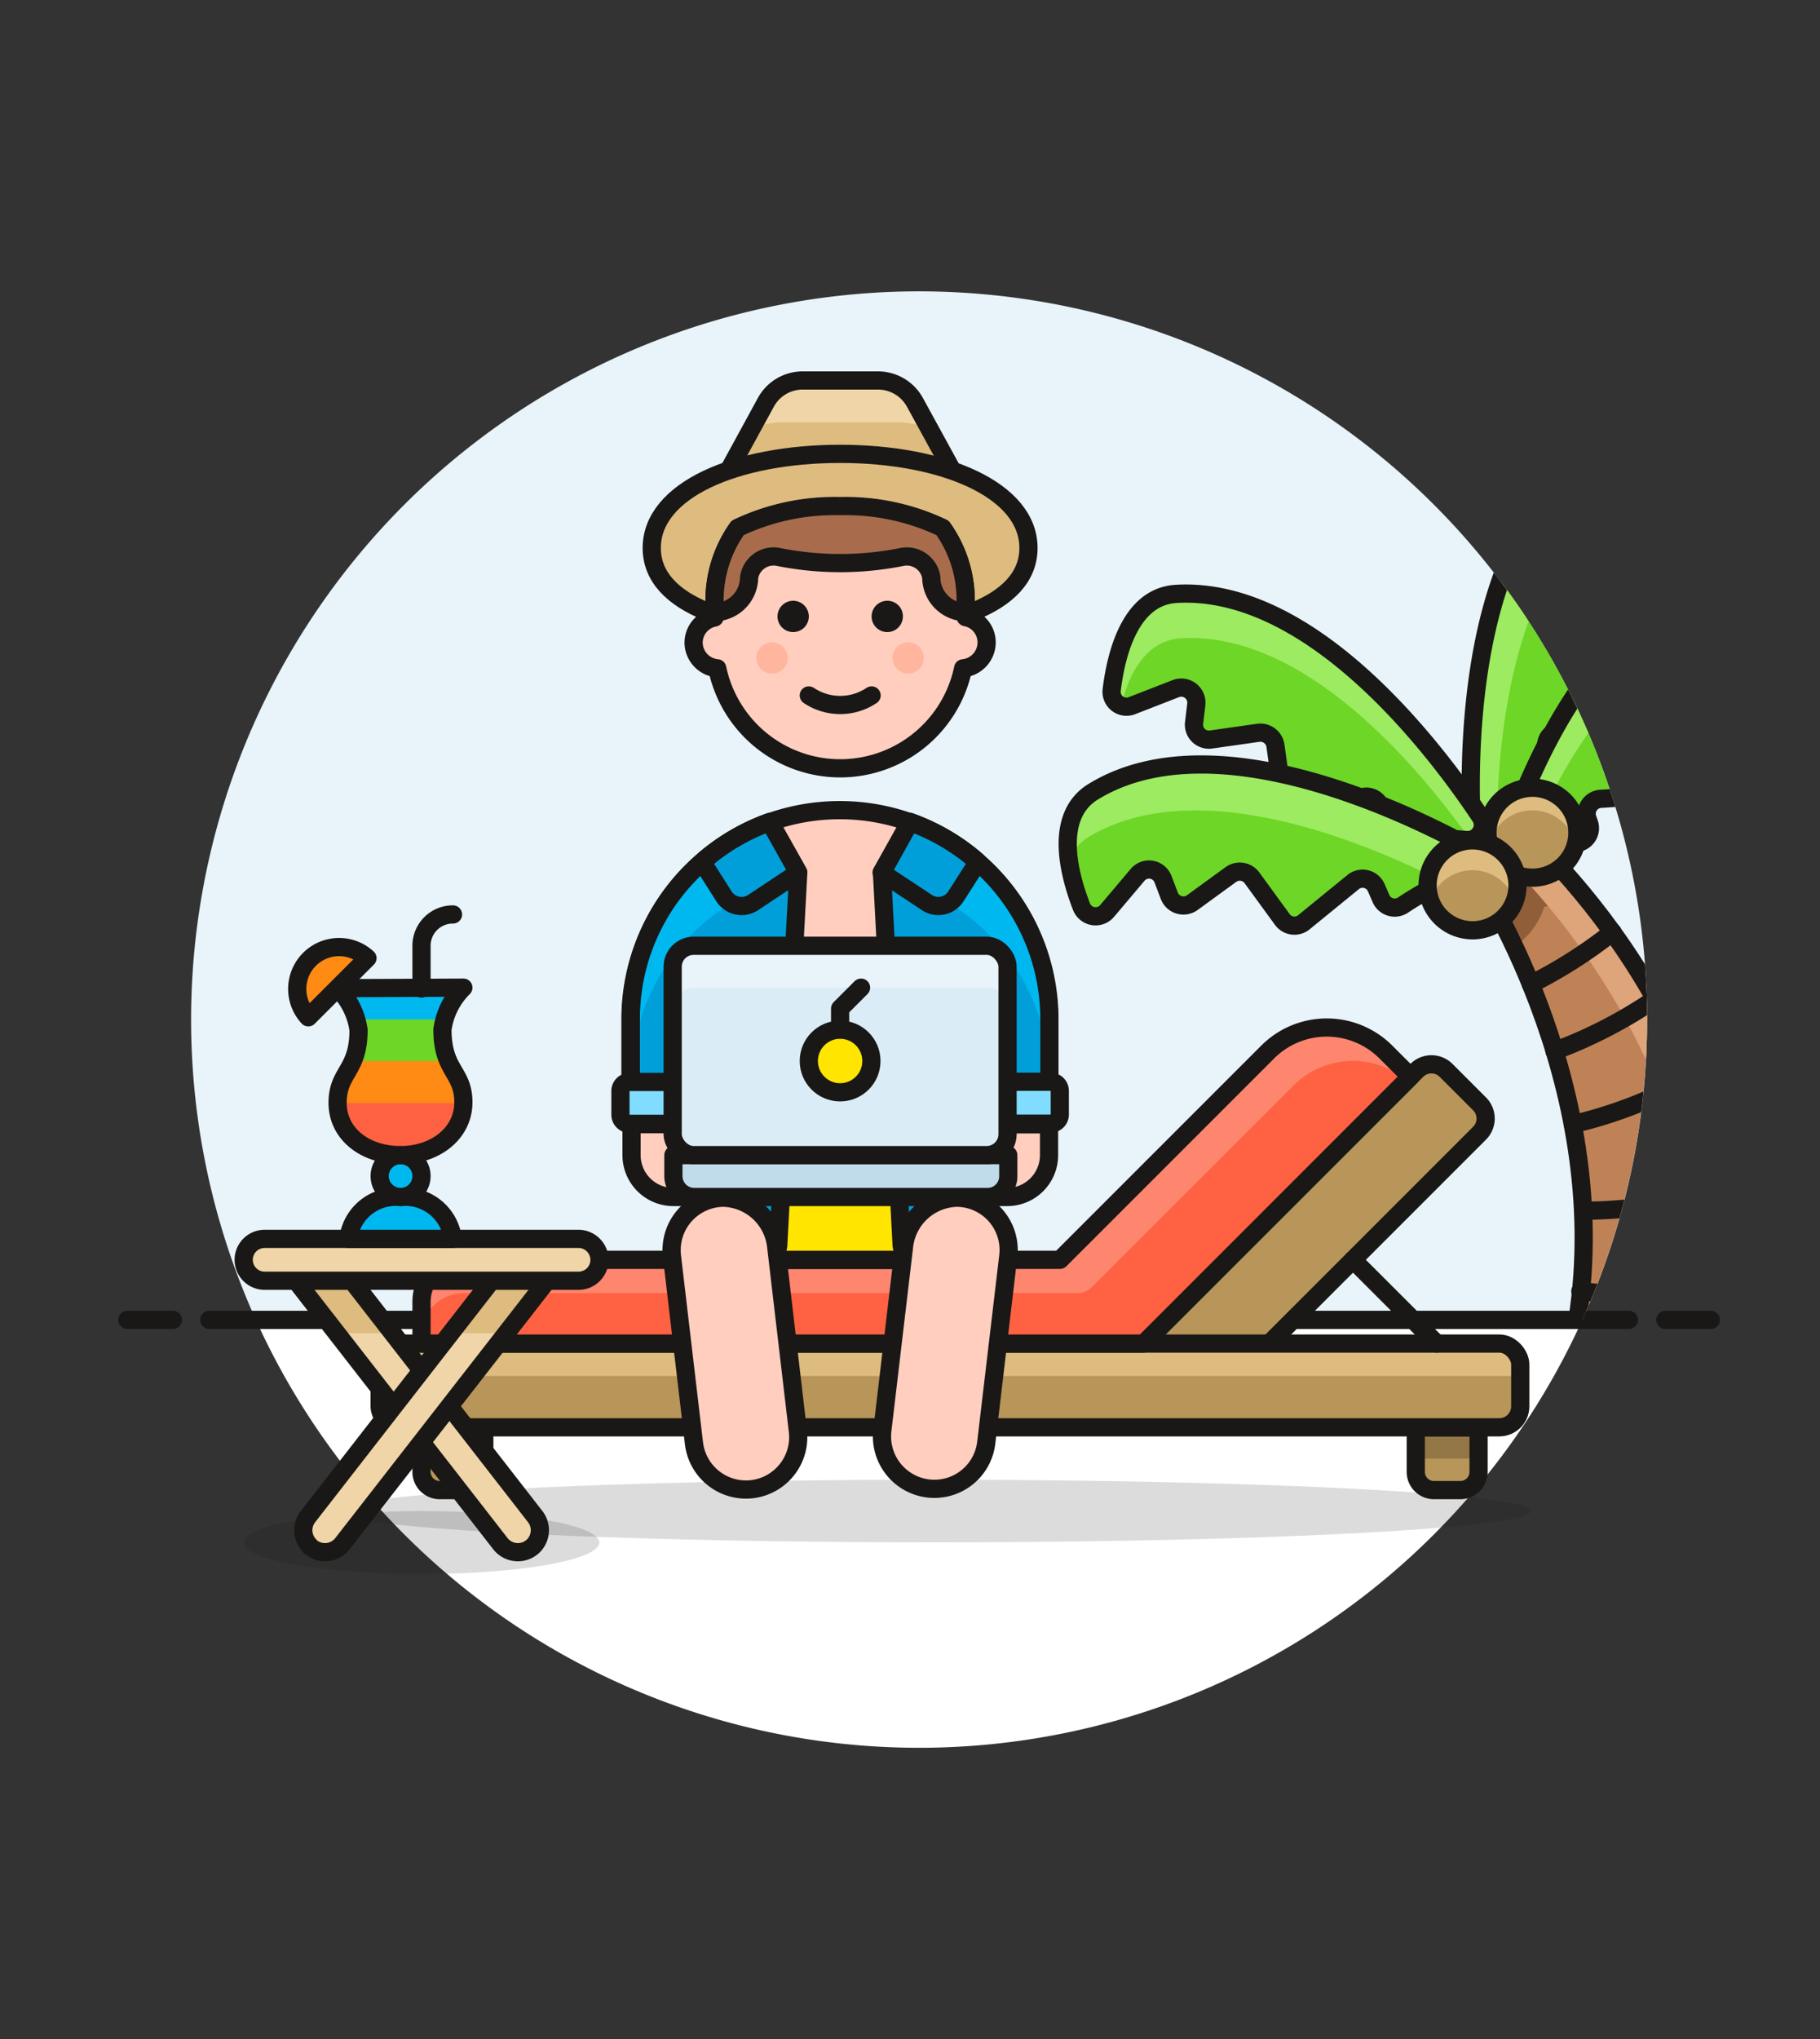 <svg id="Multicolor" xmlns="http://www.w3.org/2000/svg" xmlns:xlink="http://www.w3.org/1999/xlink" viewBox="0 0 100 112"><rect x="0" y="0" width="100" height="112" fill="#333333" stroke="none"/><defs><style>.cls-1,.cls-4{fill:none;}.cls-2{fill:#e8f4fa;}.cls-3{fill:#fff;}.cls-18,.cls-19,.cls-22,.cls-23,.cls-25,.cls-28,.cls-29,.cls-31,.cls-33,.cls-34,.cls-4,.cls-6{stroke:#191816;stroke-linecap:round;stroke-linejoin:round;}.cls-26,.cls-5{fill:#191816;}.cls-5{opacity:0.15;}.cls-6,.cls-7{fill:#b89558;}.cls-8{fill:#947746;}.cls-25,.cls-9{fill:#debb7e;}.cls-10{fill:#ff6242;}.cls-11{fill:#ff866e;}.cls-12{clip-path:url(#clip-path);}.cls-13{fill:#6dd627;}.cls-14{fill:#9ceb60;}.cls-15{fill:#bf8256;}.cls-16{fill:#915e3a;}.cls-17{fill:#dea47a;}.cls-18{fill:#ffe500;}.cls-19{fill:#ffcebf;}.cls-20,.cls-22{fill:#009fd9;}.cls-21,.cls-33{fill:#00b8f0;}.cls-23{fill:#80ddff;}.cls-24,.cls-31{fill:#f0d5a8;}.cls-27{fill:#ffb59e;}.cls-28{fill:#a86c4d;}.cls-29{fill:#c0dceb;}.cls-30{fill:#daedf7;}.cls-32,.cls-34{fill:#ff8a14;}</style><clipPath id="clip-path"><path class="cls-1" d="M50.5,16a40,40,0,1,0,40,40A40,40,0,0,0,50.5,16Z"/></clipPath></defs><title>07- digital-nomad-male-caucasian-1</title><g id="Background"><g id="New_Symbol_83-14" data-name="New Symbol 83"><path class="cls-2" d="M90.5,56A40,40,0,1,0,14.06,72.5H86.94A39.85,39.85,0,0,0,90.5,56Z"/><path class="cls-3" d="M14.06,72.5a40,40,0,0,0,72.88,0Z"/><line class="cls-4" x1="11.5" y1="72.5" x2="89.5" y2="72.5"/><line class="cls-4" x1="7" y1="72.5" x2="9.5" y2="72.5"/><line class="cls-4" x1="91.5" y1="72.5" x2="94" y2="72.5"/></g></g><g id="Scene"><ellipse class="cls-5" cx="23.16" cy="84.73" rx="9.77" ry="1.73"/><path class="cls-6" d="M81.29,62.25l-15,15L62.84,73.8l15-15a1.14,1.14,0,0,1,1.62,0l1.83,1.83A1.14,1.14,0,0,1,81.29,62.25Z"/><path class="cls-7" d="M23.16,78.4h3.45a0,0,0,0,1,0,0v2.45a1,1,0,0,1-1,1H24.16a1,1,0,0,1-1-1V78.4A0,0,0,0,1,23.16,78.4Z"/><rect class="cls-8" x="23.16" y="78.4" width="3.45" height="1.72"/><path class="cls-4" d="M23.16,78.4h3.45a0,0,0,0,1,0,0v2.45a1,1,0,0,1-1,1H24.16a1,1,0,0,1-1-1V78.4A0,0,0,0,1,23.16,78.4Z"/><path class="cls-7" d="M77.79,78.4h3.45a0,0,0,0,1,0,0v2.45a1,1,0,0,1-1,1H78.79a1,1,0,0,1-1-1V78.4A0,0,0,0,1,77.79,78.4Z"/><rect class="cls-8" x="77.79" y="78.4" width="3.45" height="1.72"/><path class="cls-4" d="M77.79,78.4h3.45a0,0,0,0,1,0,0v2.45a1,1,0,0,1-1,1H78.79a1,1,0,0,1-1-1V78.4A0,0,0,0,1,77.79,78.4Z"/><rect class="cls-7" x="20.86" y="73.8" width="62.67" height="4.6" rx="1.15" ry="1.15"/><path class="cls-9" d="M22,73.8A1.16,1.16,0,0,0,20.86,75v.58H83.54V75a1.16,1.16,0,0,0-1.15-1.15Z"/><rect class="cls-4" x="20.86" y="73.8" width="62.67" height="4.6" rx="1.15" ry="1.15"/><line class="cls-4" x1="78.94" y1="73.8" x2="74.34" y2="69.2"/><path class="cls-10" d="M77.5,59.14,62.84,73.8H23.16V71.5a2.3,2.3,0,0,1,2.3-2.3H58.24L69.65,57.79a4.59,4.59,0,0,1,6.5,0Z"/><path class="cls-11" d="M77.5,59.14l-.21.21a4.6,4.6,0,0,0-6.21.27L60,70.69a1.13,1.13,0,0,1-.81.34H25.46a2.31,2.31,0,0,0-2.3,2.3V71.5a2.31,2.31,0,0,1,2.3-2.3H58.24L69.65,57.79a4.61,4.61,0,0,1,6.5,0Z"/><path class="cls-4" d="M77.5,59.14,62.84,73.8H23.16V71.5a2.3,2.3,0,0,1,2.3-2.3H58.24L69.65,57.79a4.59,4.59,0,0,1,6.5,0Z"/><ellipse class="cls-5" cx="51.34" cy="83" rx="32.78" ry="1.72"/><g class="cls-12"><path class="cls-13" d="M82.2,45.48a.83.83,0,0,1-1.36-.6c-.16-4.37.08-15.66,6.41-19.69,2.18-1.38,4.69.82,6,2.22a.82.82,0,0,1-.41,1.35l-2.51.65a.82.82,0,0,0-.4,1.35l.67.72a.82.82,0,0,1-.22,1.29L88,34a.81.81,0,0,0-.34,1.11L89,37.62a.83.83,0,0,1-.39,1.14l-3.18,1.45a.82.82,0,0,0-.28,1.28l.42.5a.82.82,0,0,1-.24,1.25A19.55,19.55,0,0,0,82.2,45.48Z"/><path class="cls-14" d="M88.71,27.66c1.52-1,3.2-.19,4.51.85a.81.81,0,0,0,0-1.1c-1.29-1.4-3.8-3.6-6-2.22-6.33,4-6.57,15.32-6.41,19.69a.83.83,0,0,0,1.36.6l.07-.06C82.3,40.28,83.17,31.19,88.71,27.66Z"/><path class="cls-4" d="M82.2,45.48a.83.83,0,0,1-1.36-.6c-.16-4.37.08-15.66,6.41-19.69,2.18-1.38,4.69.82,6,2.22a.82.82,0,0,1-.41,1.35l-2.51.65a.82.82,0,0,0-.4,1.35l.67.72a.82.82,0,0,1-.22,1.29L88,34a.81.81,0,0,0-.34,1.11L89,37.62a.83.83,0,0,1-.39,1.14l-3.18,1.45a.82.82,0,0,0-.28,1.28l.42.5a.82.82,0,0,1-.24,1.25A19.55,19.55,0,0,0,82.2,45.48Z"/><path class="cls-13" d="M80.58,46.14a.83.83,0,0,0,.76-1.28c-2.42-3.64-9.21-12.67-16.7-12.24-2.58.14-3.33,3.4-3.56,5.29a.82.82,0,0,0,1.12.85l2.42-.94a.83.83,0,0,1,1.11.88l-.12,1a.82.82,0,0,0,.93.92l2.61-.37a.84.84,0,0,1,.93.71l.39,2.81a.82.82,0,0,0,1,.69l3.42-.68a.82.82,0,0,1,1,.88l0,.65a.83.83,0,0,0,.92.88A19,19,0,0,1,80.58,46.14Z"/><path class="cls-14" d="M64.89,35.06c6.78-.39,13,7,15.89,11.07a.83.83,0,0,0,.56-1.27c-2.42-3.64-9.21-12.67-16.7-12.24-2.58.14-3.33,3.4-3.56,5.29a.83.83,0,0,0,.54.86C62,37,63,35.17,64.89,35.06Z"/><path class="cls-4" d="M80.58,46.14a.83.83,0,0,0,.76-1.28c-2.42-3.64-9.21-12.67-16.7-12.24-2.58.14-3.33,3.4-3.56,5.29a.82.82,0,0,0,1.12.85l2.42-.94a.83.83,0,0,1,1.11.88l-.12,1a.82.82,0,0,0,.93.92l2.61-.37a.84.84,0,0,1,.93.71l.39,2.81a.82.82,0,0,0,1,.69l3.42-.68a.82.82,0,0,1,1,.88l0,.65a.83.83,0,0,0,.92.88A19,19,0,0,1,80.58,46.14Z"/><path class="cls-13" d="M82.08,47.29s-14-8.69-22-3.81c-2.21,1.34-1.34,4.57-.65,6.34a.83.83,0,0,0,1.39.23l1.69-2a.82.82,0,0,1,1.39.24l.35.92a.83.83,0,0,0,1.26.37l2.13-1.55a.83.83,0,0,1,1.15.19l1.67,2.29a.82.82,0,0,0,1.18.15l2.71-2.21a.82.82,0,0,1,1.27.31l.26.6a.82.82,0,0,0,1.23.34A21.24,21.24,0,0,1,82.08,47.29Z"/><path class="cls-14" d="M59.77,46c5.95-3.61,15.19.23,19.56,2.46a23.71,23.71,0,0,1,2.75-1.14s-14-8.69-22-3.81c-1.32.8-1.54,2.28-1.35,3.71A2.71,2.71,0,0,1,59.77,46Z"/><path class="cls-13" d="M83.86,47a.82.82,0,0,1-1.06-1c1.26-3.67,4.81-12.22,10.91-13.51,2.05-.43,3.36,1.83,4,3.35a.82.82,0,0,1-.85,1.13l-1.77-.19a.83.83,0,0,0-.85,1.13l.17.44a.82.82,0,0,1-.65,1.13l-1.94.24a.83.83,0,0,0-.72.92l.27,2.14a.82.82,0,0,1-.76.92l-2.67.18a.82.82,0,0,0-.71,1.1l.08.23a.82.82,0,0,1-.64,1.09A17.24,17.24,0,0,0,83.86,47Z"/><path class="cls-14" d="M83.75,47c1.61-4.12,5-10.78,10.32-11.9,1.38-.3,2.44.65,3.17,1.76a.81.81,0,0,0,.47-1.08c-.64-1.52-1.95-3.78-4-3.35-6.1,1.29-9.65,9.84-10.91,13.51A.82.82,0,0,0,83.75,47Z"/><path class="cls-4" d="M82.08,47.29s-14-8.69-22-3.81c-2.21,1.34-1.34,4.57-.65,6.34a.83.83,0,0,0,1.39.23l1.69-2a.82.82,0,0,1,1.39.24l.35.92a.83.83,0,0,0,1.26.37l2.13-1.55a.83.83,0,0,1,1.15.19l1.67,2.29a.82.82,0,0,0,1.18.15l2.71-2.21a.82.82,0,0,1,1.27.31l.26.6a.82.82,0,0,0,1.23.34A21.24,21.24,0,0,1,82.08,47.29Z"/><path class="cls-4" d="M83.86,47a.82.82,0,0,1-1.06-1c1.26-3.67,4.81-12.22,10.91-13.51,2.05-.43,3.36,1.83,4,3.35a.82.82,0,0,1-.85,1.13l-1.77-.19a.83.83,0,0,0-.85,1.13l.17.44a.82.82,0,0,1-.65,1.13l-1.94.24a.83.83,0,0,0-.72.92l.27,2.14a.82.82,0,0,1-.76.92l-2.67.18a.82.82,0,0,0-.71,1.1l.08.23a.82.82,0,0,1-.64,1.09A17.24,17.24,0,0,0,83.86,47Z"/><path class="cls-15" d="M94.9,72.5c1.65-16-11.52-27.17-11.52-27.17L80.91,47.8s7.82,11.53,5.76,24.7Z"/><path class="cls-16" d="M84.85,49.81a4.23,4.23,0,0,0,2-.89,32.06,32.06,0,0,0-3.44-3.59L80.91,47.8A35,35,0,0,1,83.21,52,4.19,4.19,0,0,0,84.85,49.81Z"/><path class="cls-17" d="M83.38,45.33l-1.29,1.28C84.44,48.8,94.16,58.76,93.17,72.5H94.9C96.55,56.45,83.38,45.33,83.38,45.33Z"/><path class="cls-4" d="M94.9,72.5c1.65-16-11.52-27.17-11.52-27.17L80.91,47.8s7.82,11.53,5.76,24.7Z"/><path class="cls-4" d="M85.41,57.73a25.48,25.48,0,0,0,5.53-2.86"/><path class="cls-4" d="M88.6,51.2a25.78,25.78,0,0,1-4.49,2.86"/><path class="cls-4" d="M87,66.5a23.33,23.33,0,0,0,7.69-1.29"/><path class="cls-4" d="M93,59.17a24.46,24.46,0,0,1-6.58,2.58"/><path class="cls-4" d="M95,70.35a22.7,22.7,0,0,1-8.17.58"/><path class="cls-7" d="M86.67,45.74a2.47,2.47,0,1,1-2.47-2.47A2.47,2.47,0,0,1,86.67,45.74Z"/><path class="cls-9" d="M84.2,44.51a2.46,2.46,0,0,1,2.38,1.85,2.51,2.51,0,0,0,.09-.62,2.47,2.47,0,1,0-4.94,0,2.51,2.51,0,0,0,.09.62A2.46,2.46,0,0,1,84.2,44.51Z"/><path class="cls-4" d="M86.67,45.74a2.47,2.47,0,1,1-2.47-2.47A2.47,2.47,0,0,1,86.67,45.74Z"/><path class="cls-7" d="M83.38,48.63a2.47,2.47,0,1,1-2.47-2.47A2.48,2.48,0,0,1,83.38,48.63Z"/><path class="cls-9" d="M80.91,47.8a2.45,2.45,0,0,1,2.31,1.65,2.26,2.26,0,0,0,.16-.82,2.47,2.47,0,1,0-4.79.82A2.46,2.46,0,0,1,80.91,47.8Z"/><path class="cls-4" d="M83.38,48.63a2.47,2.47,0,1,1-2.47-2.47A2.48,2.48,0,0,1,83.38,48.63Z"/></g><path class="cls-18" d="M50.19,69.2h-8a3.44,3.44,0,0,1-3.45-3.45v-2.3h15v2.3A3.45,3.45,0,0,1,50.19,69.2Z"/><path class="cls-19" d="M53.64,61.73v1.72h-15V61.73h-4V56a11.5,11.5,0,1,1,23,0v5.75Z"/><line class="cls-4" x1="38.69" y1="53.68" x2="38.69" y2="65.75"/><line class="cls-4" x1="53.64" y1="53.68" x2="53.64" y2="65.75"/><path class="cls-19" d="M38.69,65.75H37a2.3,2.3,0,0,1-2.3-2.3V61.73h4Z"/><path class="cls-19" d="M55.36,65.75H53.64v-4h4v1.72A2.3,2.3,0,0,1,55.36,65.75Z"/><path class="cls-20" d="M43.86,47.93,42.3,45.15h0a11.33,11.33,0,0,0-3.61,2.1l-.11.1A11.43,11.43,0,0,0,34.66,56v5.75h4v6.9l2.63.75a1.16,1.16,0,0,0,1.47-1Z"/><path class="cls-21" d="M43.87,48.16c0-.15,0-.23,0-.23L42.3,45.15l-.3.12a11.21,11.21,0,0,0-3.31,2l-.11.1A11.43,11.43,0,0,0,34.66,56v3.45A11.5,11.5,0,0,1,43.87,48.16Z"/><path class="cls-22" d="M42.3,45.15h0a11.33,11.33,0,0,0-3.61,2.1l-.11.1.11.17,1.09,1.72a1.15,1.15,0,0,0,1.61.33l2.47-1.64Z"/><line class="cls-4" x1="38.69" y1="61.73" x2="38.69" y2="53.68"/><path class="cls-4" d="M43.86,47.93,42.3,45.15h0a11.33,11.33,0,0,0-3.61,2.1l-.11.1A11.43,11.43,0,0,0,34.66,56v5.75h4v6.9l2.63.75a1.16,1.16,0,0,0,1.47-1Z"/><path class="cls-23" d="M34.59,59.43h4.1a0,0,0,0,1,0,0v2.3a0,0,0,0,1,0,0h-4.1a.5.5,0,0,1-.5-.5v-1.3A.5.5,0,0,1,34.59,59.43Z"/><path class="cls-20" d="M48.46,47.93,50,45.15h0a11.49,11.49,0,0,1,3.62,2.1l.11.1A11.45,11.45,0,0,1,57.66,56v5.75h-4v6.9L51,69.38a1.15,1.15,0,0,1-1.46-1Z"/><path class="cls-21" d="M48.46,48.16v-.23L50,45.15l.31.12a11.47,11.47,0,0,1,3.31,2l.11.1A11.45,11.45,0,0,1,57.66,56v3.45A11.49,11.49,0,0,0,48.46,48.16Z"/><path class="cls-22" d="M50,45.15h0a11.49,11.49,0,0,1,3.62,2.1l.11.1-.11.17-1.1,1.72a1.14,1.14,0,0,1-1.6.33l-2.48-1.64Z"/><line class="cls-4" x1="53.64" y1="61.73" x2="53.64" y2="53.68"/><path class="cls-4" d="M48.46,47.93,50,45.15h0a11.49,11.49,0,0,1,3.62,2.1l.11.1A11.45,11.45,0,0,1,57.66,56v5.75h-4v6.9L51,69.38a1.15,1.15,0,0,1-1.46-1Z"/><path class="cls-23" d="M54.14,59.43h4.1a0,0,0,0,1,0,0v2.3a0,0,0,0,1,0,0h-4.1a.5.5,0,0,1-.5-.5v-1.3A.5.5,0,0,1,54.14,59.43Z" transform="translate(111.87 121.15) rotate(180)"/><path class="cls-19" d="M55.4,69a2.87,2.87,0,0,0-2.81-3.21,3,3,0,0,0-2.92,2.7L48.48,78.57A2.88,2.88,0,0,0,51,81.76h0a2.87,2.87,0,0,0,3.19-2.52Z"/><path class="cls-19" d="M36.92,69a2.88,2.88,0,0,1,2.82-3.21,3,3,0,0,1,2.91,2.7l1.19,10.12a2.88,2.88,0,0,1-2.52,3.19h0a2.88,2.88,0,0,1-3.19-2.52Z"/><path class="cls-9" d="M48.25,20.9H44.08a2.3,2.3,0,0,0-2,1.2l-2.8,5.13h13.8L50.27,22.1A2.31,2.31,0,0,0,48.25,20.9Z"/><path class="cls-24" d="M43,23.2h6.25a4.7,4.7,0,0,1,1.75.32l-.77-1.42a2.31,2.31,0,0,0-2-1.2H44.08a2.3,2.3,0,0,0-2,1.2l-.78,1.42A4.79,4.79,0,0,1,43,23.2Z"/><path class="cls-4" d="M48.25,20.9H44.08a2.3,2.3,0,0,0-2,1.2l-2.8,5.13h13.8L50.27,22.1A2.31,2.31,0,0,0,48.25,20.9Z"/><path class="cls-25" d="M56.51,30.1c0,3.18-4.63,4.6-10.35,4.6s-10.35-1.42-10.35-4.6,4.64-5.17,10.35-5.17S56.51,26.93,56.51,30.1Z"/><path class="cls-19" d="M53.06,33.9V33a6.84,6.84,0,0,0-1.28-4,12.51,12.51,0,0,0-5.62-1.18A12.51,12.51,0,0,0,40.54,29a6.91,6.91,0,0,0-1.28,4v.92a1.41,1.41,0,0,0-1.15,1.38,1.43,1.43,0,0,0,1.3,1.41,6.9,6.9,0,0,0,13.51,0,1.43,1.43,0,0,0,1.29-1.41A1.41,1.41,0,0,0,53.06,33.9Z"/><path class="cls-26" d="M43.58,33a.86.86,0,1,0,.86.86.86.86,0,0,0-.86-.86Z"/><path class="cls-26" d="M48.75,33a.86.86,0,1,0,.86.86.85.85,0,0,0-.86-.86Z"/><circle class="cls-27" cx="42.42" cy="36.14" r="0.86"/><circle class="cls-27" cx="49.9" cy="36.14" r="0.86"/><path class="cls-4" d="M44.44,38.2a3.1,3.1,0,0,0,3.45,0"/><path class="cls-28" d="M46.16,27.8A12.38,12.38,0,0,0,40.53,29a6.84,6.84,0,0,0-1.27,4v.63a1.93,1.93,0,0,0,1.9-1.91,1.36,1.36,0,0,1,1.6-1.13,17.22,17.22,0,0,0,6.81,0,1.36,1.36,0,0,1,1.6,1.13,1.92,1.92,0,0,0,1.89,1.91V33a6.84,6.84,0,0,0-1.27-4A12.38,12.38,0,0,0,46.16,27.8Z"/><path class="cls-29" d="M54.21,65.75H38.11A1.15,1.15,0,0,1,37,64.6V63.45h18.4V64.6A1.14,1.14,0,0,1,54.21,65.75Z"/><rect class="cls-30" x="36.96" y="51.95" width="18.4" height="11.5" rx="1.15" ry="1.15"/><path class="cls-2" d="M54.21,52H38.11A1.16,1.16,0,0,0,37,53.1v2.3a1.16,1.16,0,0,1,1.15-1.15h16.1a1.15,1.15,0,0,1,1.15,1.15V53.1A1.15,1.15,0,0,0,54.21,52Z"/><rect class="cls-4" x="36.96" y="51.95" width="18.4" height="11.5" rx="1.15" ry="1.15"/><circle class="cls-18" cx="46.16" cy="58.28" r="1.72"/><polyline class="cls-4" points="47.31 54.25 46.16 55.4 46.16 56.55"/><path class="cls-24" d="M29.31,84.91a1.22,1.22,0,0,1-1.81-.11L16.26,70.35,18,68.63,29.41,83.31a1.22,1.22,0,0,1-.1,1.6Z"/><polygon class="cls-9" points="21.56 73.23 18.49 73.23 16.26 70.35 17.99 68.63 21.56 73.23"/><path class="cls-4" d="M29.31,84.91a1.22,1.22,0,0,1-1.81-.11L16.26,70.35,18,68.63,29.41,83.31a1.22,1.22,0,0,1-.1,1.6Z"/><path class="cls-24" d="M17,84.91a1.22,1.22,0,0,0,1.81-.11L30.06,70.35l-1.72-1.72L16.92,83.31a1.21,1.21,0,0,0,.1,1.6Z"/><polygon class="cls-9" points="30.06 70.35 27.83 73.23 24.76 73.23 28.34 68.63 30.06 70.35"/><path class="cls-4" d="M17,84.91a1.22,1.22,0,0,0,1.81-.11L30.06,70.35l-1.72-1.72L16.92,83.31a1.21,1.21,0,0,0,.1,1.6Z"/><path class="cls-31" d="M32.94,69.2a1.15,1.15,0,0,1-1.15,1.15H14.54a1.15,1.15,0,0,1,0-2.3H31.79A1.16,1.16,0,0,1,32.94,69.2Z"/><path class="cls-21" d="M25.46,54.25a4,4,0,0,0-1.15,2.3c0,2.3,1.15,2.3,1.15,4S23.92,63.45,22,63.45s-3.45-1.15-3.45-2.87,1.15-1.73,1.15-4a4,4,0,0,0-1.15-2.3Z"/><path class="cls-13" d="M24.41,56H19.62a2.26,2.26,0,0,1,.09.57c0,2.3-1.15,2.3-1.15,4s1.55,2.87,3.45,2.87,3.45-1.15,3.45-2.87-1.15-1.73-1.15-4A1.9,1.9,0,0,1,24.41,56Z"/><path class="cls-32" d="M19.39,58.28a4.57,4.57,0,0,0-.83,2.3c0,1.72,1.55,2.87,3.45,2.87s3.45-1.15,3.45-2.87a4.57,4.57,0,0,0-.82-2.3Z"/><path class="cls-10" d="M22,63.45c1.91,0,3.45-1.15,3.45-2.87h-6.9C18.56,62.3,20.11,63.45,22,63.45Z"/><path class="cls-33" d="M19.14,68.05A2.63,2.63,0,0,1,22,65.75a2.64,2.64,0,0,1,2.88,2.3Z"/><circle class="cls-33" cx="22.01" cy="64.6" r="1.15"/><path class="cls-4" d="M25.46,54.25a4,4,0,0,0-1.15,2.3c0,2.3,1.15,2.3,1.15,4S23.92,63.45,22,63.45s-3.45-1.15-3.45-2.87,1.15-1.73,1.15-4a4,4,0,0,0-1.15-2.3Z"/><path class="cls-4" d="M24.89,50.23A1.72,1.72,0,0,0,23.16,52v2.3"/><path class="cls-34" d="M16.94,55.88a2.3,2.3,0,0,1,3.25-3.25Z"/></g></svg>